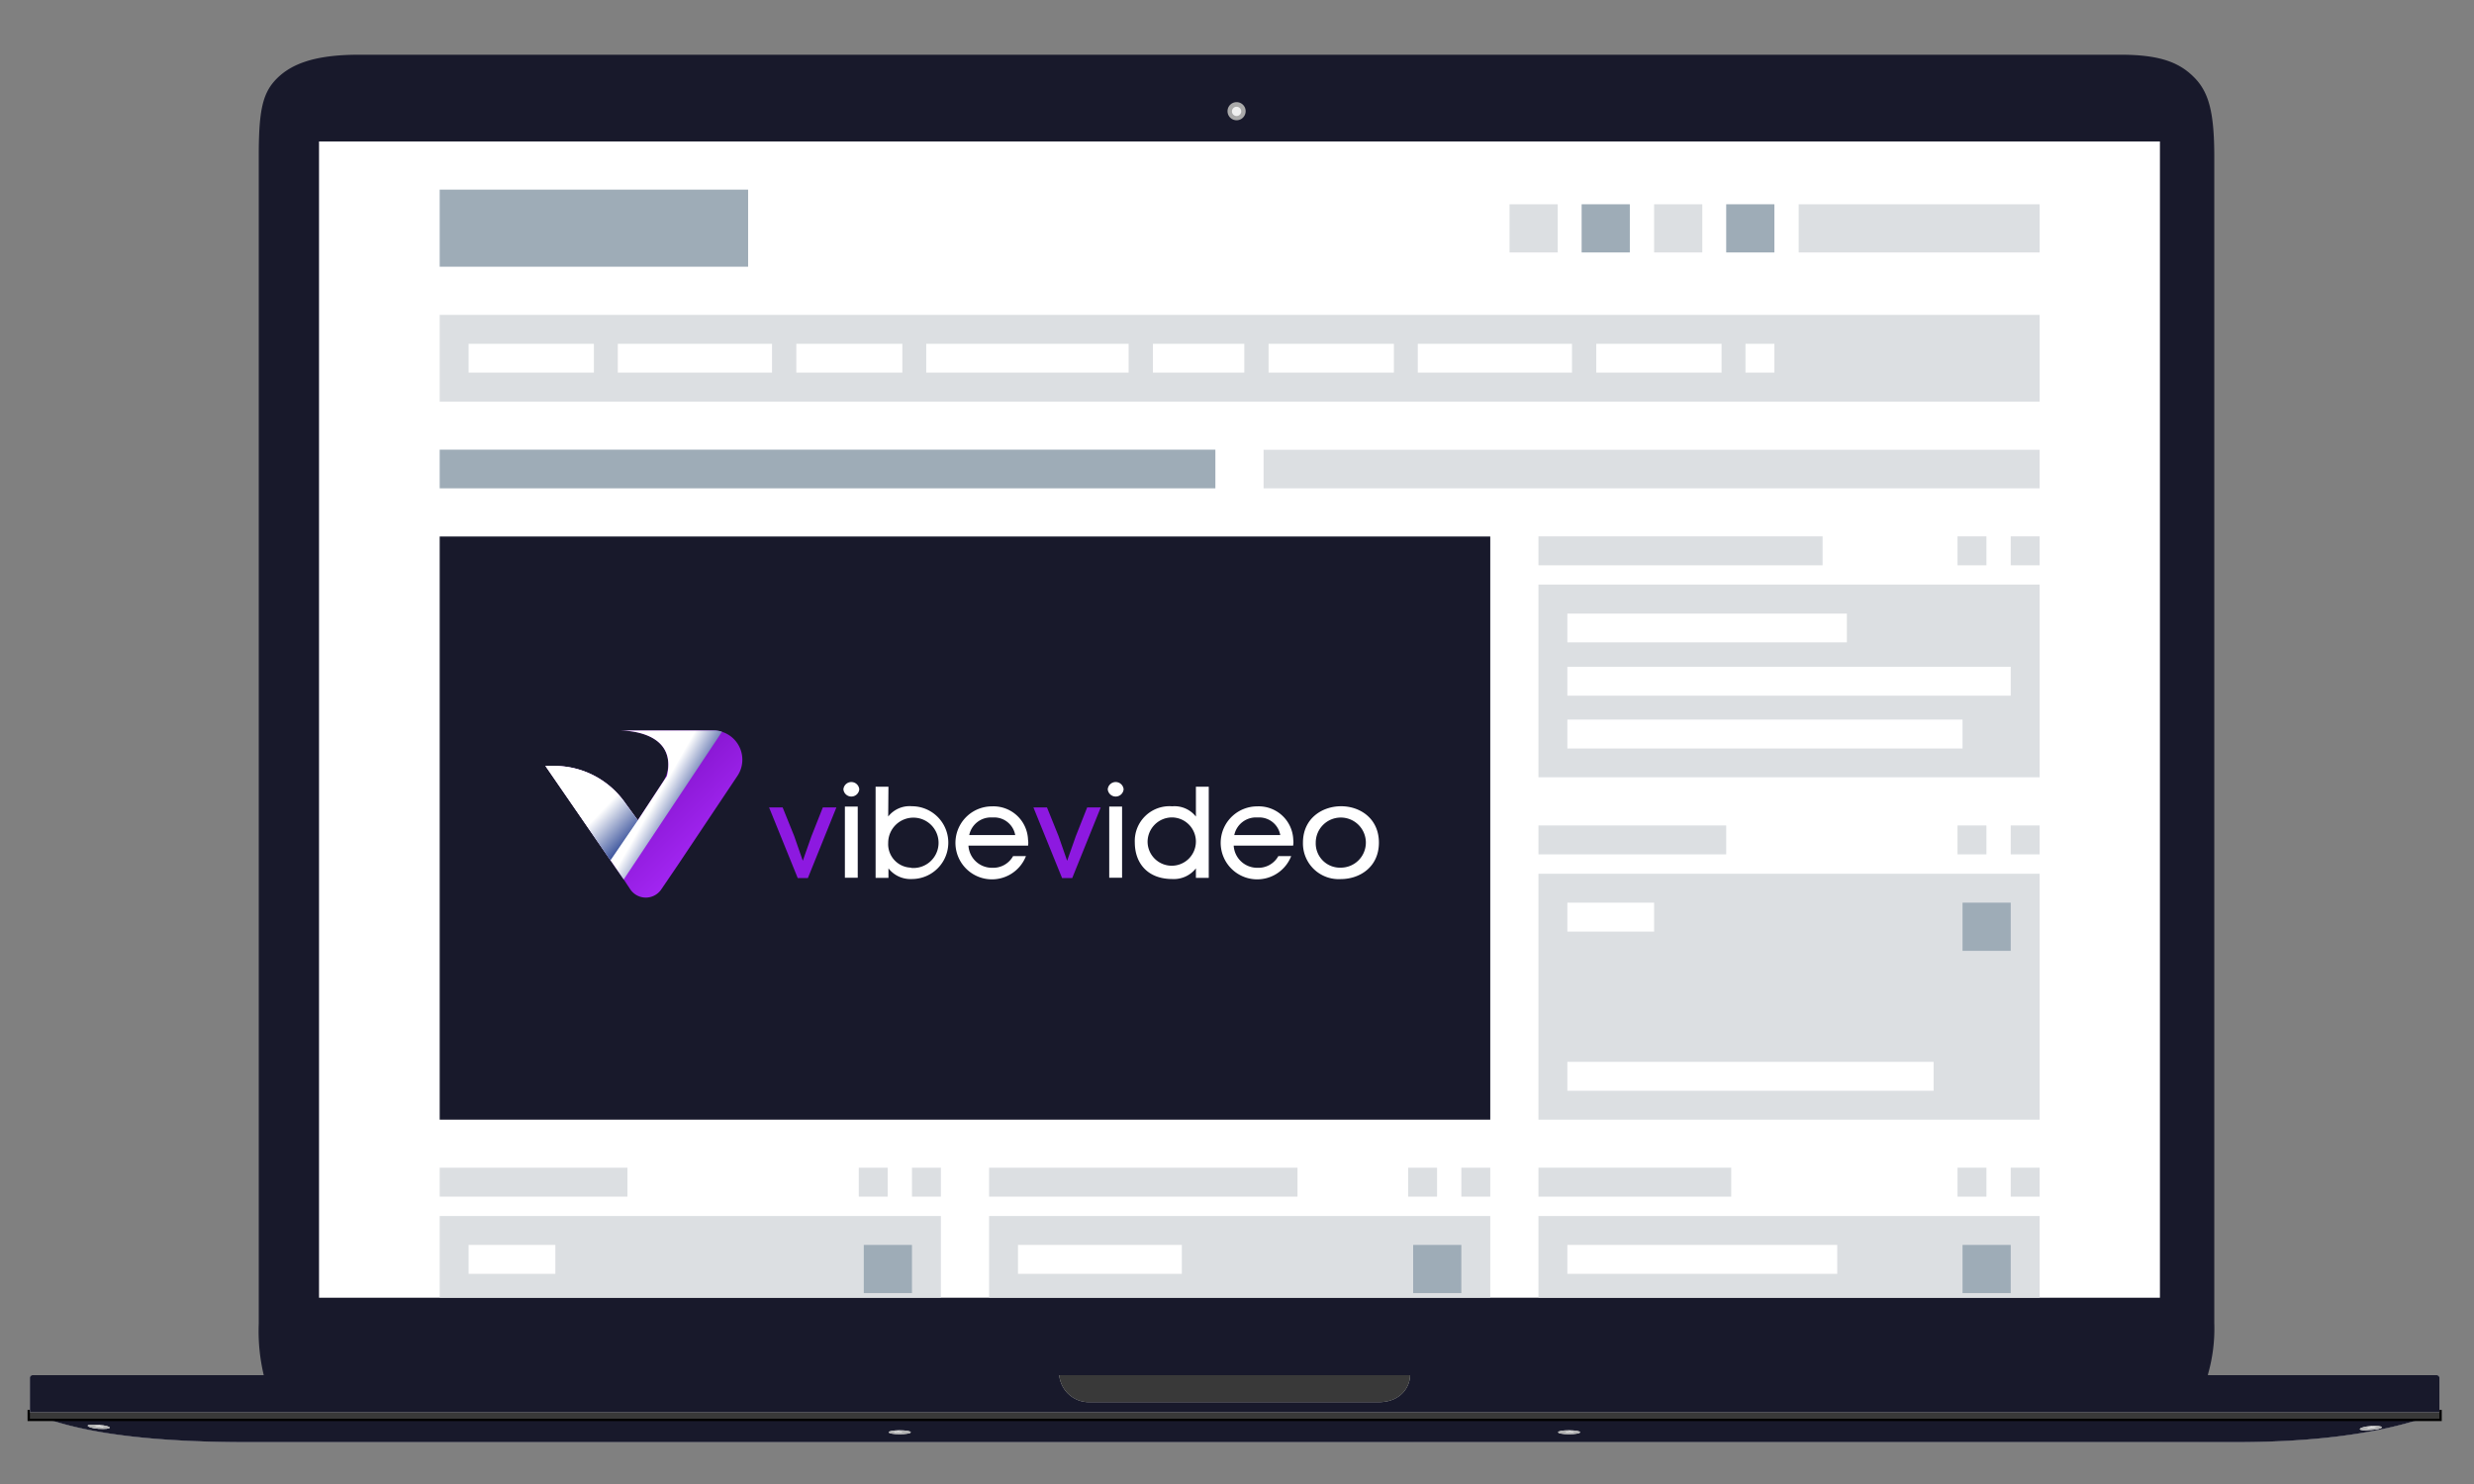 <svg xmlns="http://www.w3.org/2000/svg" xmlns:xlink="http://www.w3.org/1999/xlink" viewBox="0 0 385.03 231.02"><rect x="0" y="0" width="385.03" height="231.02" fill="#808080" stroke="none"/><defs><style>.cls-1{isolation:isolate;}.cls-16,.cls-2{fill:#18192b;}.cls-10,.cls-11,.cls-12,.cls-2,.cls-3,.cls-4,.cls-5,.cls-8,.cls-9{fill-rule:evenodd;}.cls-3{fill:#aaa;}.cls-4{fill:#f0f0f0;}.cls-5{fill:#f6f6f6;}.cls-6{fill:#e5e5e5;}.cls-10,.cls-7{fill:#393939;}.cls-7{stroke:#000;stroke-width:0.36px;}.cls-8{fill:#f7f7f7;}.cls-9{fill:#cbcbcb;}.cls-11{fill:#b2b2b2;}.cls-12{fill:#e4e4e4;}.cls-13{fill:#fff;}.cls-14{fill:#dcdfe2;}.cls-15{fill:#9eacb7;}.cls-17{fill:#8d19e0;}.cls-18{fill:url(#Безымянный_градиент_32);}.cls-19,.cls-21{mix-blend-mode:multiply;}.cls-20{fill:url(#linear-gradient);}.cls-21{fill:url(#linear-gradient-2);}</style><linearGradient id="Безымянный_градиент_32" x1="113" y1="133.63" x2="89.27" y2="109.9" gradientUnits="userSpaceOnUse"><stop offset="0" stop-color="#aa2afc"/><stop offset="1" stop-color="#5f009e"/></linearGradient><linearGradient id="linear-gradient" x1="108.04" y1="127.34" x2="102.3" y2="124.05" gradientUnits="userSpaceOnUse"><stop offset="0" stop-color="#0d2b85"/><stop offset="1" stop-color="#fff"/></linearGradient><linearGradient id="linear-gradient-2" x1="98.98" y1="131.93" x2="93.31" y2="126.58" xlink:href="#linear-gradient"/></defs><title>instream-device-desktop</title><g class="cls-1"><g id="Слой_1" data-name="Слой 1"><path class="cls-2" d="M343.65,214.08h35.58a.41.41,0,0,1,.42.42V220c-2.58.66-10.86,4.5-31.74,4.5q-20.79-.09-154.38,0h-155c-24.12,0-30.84-3.66-33.9-4.5V214.5a.41.41,0,0,1,.42-.42h36a29.63,29.63,0,0,1-.78-8V24.42c0-6.72.48-9.6,2.46-11.82C45,10.08,48.69,8.52,55.83,8.52H330.09c6.3,0,9.24,1.32,11.46,3.6s3.06,5.4,3.06,12.3V206a25.67,25.67,0,0,1-1,8Z"/><path class="cls-3" d="M192.45,18.72a1.41,1.41,0,0,0,0-2.82,1.41,1.41,0,1,0,0,2.82Z"/><path class="cls-4" d="M192.45,18.06a.72.72,0,1,0,0-1.44.72.72,0,1,0,0,1.44Z"/><path class="cls-5" d="M4.65,220V214.5a.41.41,0,0,1,.42-.42H379.23a.41.41,0,0,1,.42.42V220c-2.58.66-10.86,4.5-31.74,4.5s-154.38,0-154.38,0h-155c-24.12,0-30.84-3.66-33.9-4.5Z"/><path class="cls-2" d="M4.65,220V214.5a.41.41,0,0,1,.42-.42H379.23a.41.41,0,0,1,.42.42V220c-2.58.66-10.86,4.5-31.74,4.5s-154.38,0-154.38,0h-155c-24.12,0-30.84-3.66-33.9-4.5Z"/><rect class="cls-6" x="4.47" y="219.66" width="375.36" height="1.38"/><rect class="cls-7" x="4.47" y="219.66" width="375.36" height="1.38"/><path class="cls-8" d="M379.23,214.08a.41.41,0,0,1,.42.42v5.34H4.65V214.5a.41.41,0,0,1,.42-.42Z"/><path class="cls-2" d="M379.23,214.08a.41.41,0,0,1,.42.42v5.34H4.65V214.5a.41.41,0,0,1,.42-.42Z"/><path class="cls-9" d="M164.85,214.08h54.6c0,1.74-1.38,4.2-4.92,4.2H169.47a4.64,4.64,0,0,1-4.62-4.2Z"/><path class="cls-10" d="M164.85,214.08h54.6c0,1.74-1.38,4.2-4.92,4.2H169.47a4.64,4.64,0,0,1-4.62-4.2Z"/><path class="cls-4" d="M369,222.6c1-.06,1.68-.24,1.68-.42s-.78-.24-1.74-.18-1.68.3-1.68.48.78.24,1.74.12Z"/><path class="cls-11" d="M369,222.6c1-.06,1.68-.24,1.68-.42s-.78-.24-1.74-.18-1.68.3-1.68.48.78.24,1.74.12Z"/><polygon class="cls-12" points="368.55 222.3 368.13 222.24 368.79 222.18 369.03 222.06 369.33 222.12 369.93 222.12 369.51 222.24 369.69 222.3 369.03 222.3 368.43 222.42 368.55 222.3"/><path class="cls-4" d="M244.17,223.26c1,0,1.74-.12,1.74-.3s-.78-.3-1.74-.3-1.68.12-1.68.3.72.3,1.68.3Z"/><path class="cls-11" d="M244.17,223.26c1,0,1.74-.12,1.74-.3s-.78-.3-1.74-.3-1.68.12-1.68.3.72.3,1.68.3Z"/><polygon class="cls-12" points="243.81 222.9 243.39 222.84 244.05 222.84 244.29 222.72 244.59 222.84 245.19 222.84 244.77 222.9 244.95 223.02 244.29 222.96 243.63 223.02 243.81 222.9"/><path class="cls-4" d="M140,223.26c1,0,1.74-.12,1.74-.3s-.78-.3-1.74-.3-1.68.12-1.68.3.72.3,1.68.3Z"/><path class="cls-11" d="M140,223.26c1,0,1.74-.12,1.74-.3s-.78-.3-1.74-.3-1.68.12-1.68.3.72.3,1.68.3Z"/><polygon class="cls-12" points="139.29 222.9 138.87 222.84 139.53 222.84 139.77 222.72 140.07 222.84 140.67 222.84 140.25 222.9 140.43 223.02 139.77 222.96 139.11 223.02 139.29 222.9"/><path class="cls-4" d="M15.33,222.42c1,.06,1.74,0,1.74-.18s-.72-.36-1.68-.42-1.74-.06-1.74.12.72.42,1.68.48Z"/><path class="cls-11" d="M15.33,222.42c1,.06,1.74,0,1.74-.18s-.72-.36-1.68-.42-1.74-.06-1.74.12.72.42,1.68.48Z"/><polygon class="cls-12" points="15.03 222.06 14.61 221.94 15.21 221.94 15.51 221.88 15.75 222 16.41 222.06 15.99 222.12 16.11 222.24 15.51 222.12 14.85 222.12 15.03 222.06 15.03 222.06"/><rect class="cls-13" x="49.65" y="22.02" width="286.5" height="180"/><rect class="cls-14" x="68.43" y="49.02" width="249" height="13.5"/><path class="cls-13" d="M72.93,53.52h19.5V58H72.93Zm71.22,0h31.5V58h-31.5Zm-48,0h24V58h-24Zm83.28,0h14.22V58H179.43Zm92.22,0h4.5V58h-4.5Zm-147.72,0h16.5V58h-16.5Zm73.5,0h19.5V58h-19.5Zm23.22,0h24V58h-24Zm27.78,0h19.5V58h-19.5Z"/><path class="cls-15" d="M68.43,29.52h48v12h-48Zm0,46.5H189.15V70H68.43Z"/><rect class="cls-14" x="196.65" y="70.02" width="120.78" height="6"/><rect class="cls-16" x="68.43" y="83.52" width="163.5" height="90.78"/><path class="cls-14" d="M68.43,202h78V189.3h-78Zm0-15.72H97.65v-4.5H68.43Zm65.22,0h4.5v-4.5h-4.5Zm8.28,0h4.5v-4.5h-4.5Z"/><rect class="cls-15" x="134.43" y="193.8" width="7.5" height="7.5"/><rect class="cls-13" x="72.93" y="193.8" width="13.5" height="4.5"/><path class="cls-14" d="M153.93,202h78V189.3h-78Zm0-15.72h48v-4.5h-48Zm65.22,0h4.5v-4.5h-4.5Zm8.28,0h4.5v-4.5h-4.5Z"/><rect class="cls-15" x="219.93" y="193.8" width="7.5" height="7.5"/><rect class="cls-13" x="158.43" y="193.8" width="25.5" height="4.5"/><path class="cls-14" d="M239.43,202h78V189.3h-78Zm0-15.72h30v-4.5h-30Zm65.22,0h4.5v-4.5h-4.5Zm8.28,0h4.5v-4.5h-4.5Z"/><rect class="cls-15" x="305.43" y="193.8" width="7.5" height="7.5"/><rect class="cls-13" x="243.93" y="193.8" width="42" height="4.5"/><path class="cls-14" d="M239.43,121h78V91h-78Zm0-33h44.22v-4.5H239.43Zm65.22,0h4.5v-4.5h-4.5Zm8.28,0h4.5v-4.5h-4.5Z"/><path class="cls-13" d="M243.93,95.52h43.5V100h-43.5Zm0,8.28h69v4.5h-69Zm0,8.22h61.5v4.5h-61.5Z"/><rect class="cls-14" x="239.43" y="136.02" width="78" height="38.28"/><rect class="cls-13" x="243.93" y="165.3" width="57" height="4.5"/><path class="cls-14" d="M239.43,133h29.22v-4.5H239.43Zm65.22,0h4.5v-4.5h-4.5Zm8.28,0h4.5v-4.5h-4.5Z"/><rect class="cls-15" x="305.43" y="140.52" width="7.5" height="7.5"/><rect class="cls-13" x="243.93" y="140.52" width="13.5" height="4.5"/><rect class="cls-14" x="279.93" y="31.8" width="37.5" height="7.5"/><rect class="cls-15" x="268.65" y="31.8" width="7.5" height="7.5"/><rect class="cls-14" x="257.43" y="31.8" width="7.5" height="7.5"/><rect class="cls-15" x="246.15" y="31.8" width="7.5" height="7.5"/><rect class="cls-14" x="234.93" y="31.8" width="7.5" height="7.5"/><path class="cls-17" d="M126.28,130.19l1.78-4.5h2.11l-4.44,11h-1.58l-4.46-11h2.11l1.8,4.46,1.34,3.85Z"/><path class="cls-13" d="M133.73,122.87a1.24,1.24,0,0,1-2.47,0A1.24,1.24,0,0,1,133.73,122.87Zm-.24,2.69h-2v11.08h2Z"/><path class="cls-13" d="M138.23,127.11a4.24,4.24,0,0,1,3.69-1.6,5.66,5.66,0,0,1,0,11.33,4.35,4.35,0,0,1-3.65-1.66v1.48h-2V122.47h2Zm3.57,8a3.92,3.92,0,1,0-3.57-3.91A3.66,3.66,0,0,0,141.79,135.07Z"/><path class="cls-13" d="M160,131.64h-9.28a3.66,3.66,0,0,0,3.69,3.45,3.54,3.54,0,0,0,3.26-1.82h2a5.68,5.68,0,1,1-5.29-7.74,5.38,5.38,0,0,1,5.61,5.17A3,3,0,0,1,160,131.64ZM158,130a3.33,3.33,0,0,0-3.53-2.74,3.45,3.45,0,0,0-3.63,2.74Z"/><path class="cls-17" d="M167.42,130.19l1.78-4.5h2.11l-4.44,11h-1.58l-4.46-11h2.11l1.8,4.46,1.34,3.85Z"/><path class="cls-13" d="M174.87,122.87a1.24,1.24,0,0,1-2.47,0A1.24,1.24,0,0,1,174.87,122.87Zm-.24,2.69h-2v11.08h2Z"/><path class="cls-13" d="M186.12,122.47h2v14.19h-2v-1.48a4.36,4.36,0,0,1-3.67,1.66c-3.83,0-5.84-2.45-5.84-5.71a5.4,5.4,0,0,1,5.82-5.61,4.24,4.24,0,0,1,3.69,1.6Zm-3.73,4.78a3.81,3.81,0,0,0-3.79,3.87,3.76,3.76,0,1,0,3.79-3.87Z"/><path class="cls-13" d="M201.25,131.64H192a3.66,3.66,0,0,0,3.69,3.45,3.54,3.54,0,0,0,3.26-1.82h2a5.68,5.68,0,1,1-5.29-7.74,5.38,5.38,0,0,1,5.61,5.17A3,3,0,0,1,201.25,131.64Zm-2-1.64a3.33,3.33,0,0,0-3.53-2.74,3.45,3.45,0,0,0-3.63,2.74Z"/><path class="cls-13" d="M208.66,136.85a5.56,5.56,0,0,1-5.88-5.67c0-3.79,3-5.67,5.94-5.67s5.88,1.9,5.88,5.67S211.64,136.85,208.66,136.85Zm0-1.78a3.9,3.9,0,1,0-3.89-3.89A3.77,3.77,0,0,0,208.66,135.07Z"/><path class="cls-18" d="M114.75,120.81l-9.27,13.87h0l-2.57,3.78a2.91,2.91,0,0,1-4.45.43l-.13-.13a3,3,0,0,1-.23-.3l-1-1.51L84.89,119.23h1.37a13.46,13.46,0,0,1,11.13,5.89l1.87,2.58,3.89-5.93a5.09,5.09,0,0,0,.8-3.5c-.52-3.67-4.73-4.56-7.78-4.56H111A4.55,4.55,0,0,1,114.75,120.81Z"/><g class="cls-19"><path class="cls-20" d="M112.37,113.91l-15.3,23L84.89,119.23h1.37a13.46,13.46,0,0,1,11.13,5.89l1.87,2.58,4.52-6.88c1.42-5.83-4-7.11-7.6-7.11H111A3.92,3.92,0,0,1,112.37,113.91Z"/></g><path class="cls-21" d="M99.26,127.7,95,133.94l-10.12-14.7h1.37a13.46,13.46,0,0,1,11.13,5.89Z"/></g></g></svg>